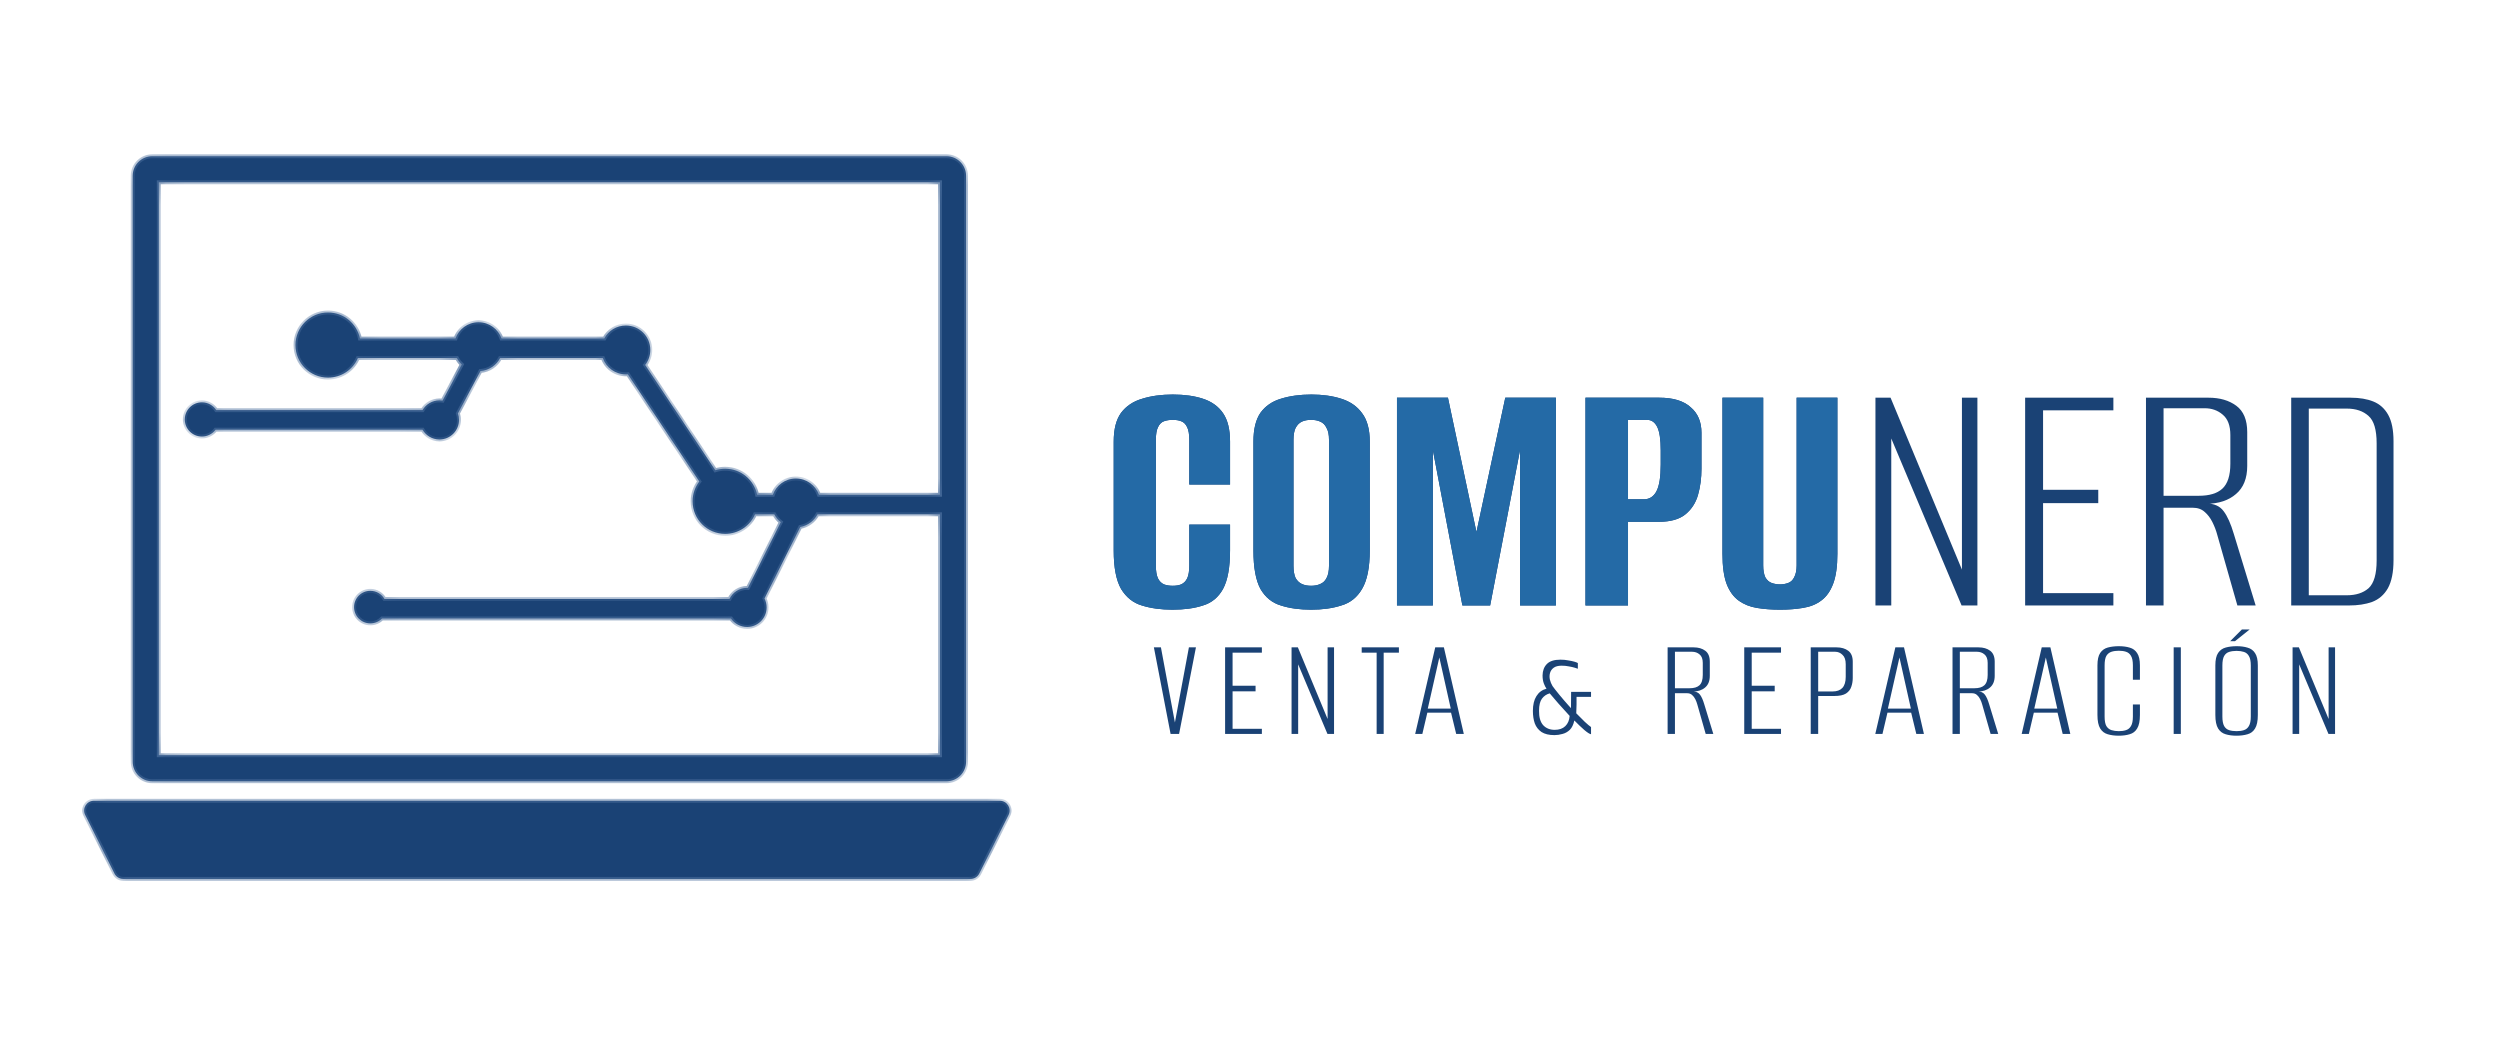 <svg width="128" height="54" viewBox="0 0 128 54" fill="none" xmlns="http://www.w3.org/2000/svg">
<rect width="128" height="54" fill="white"/>
<mask id="path-1-inside-1_280_2" fill="white">
<path fill-rule="evenodd" clip-rule="evenodd" d="M4.809 41C4.437 41 4.196 41.391 4.362 41.724L5.862 44.724C5.946 44.893 6.12 45 6.309 45H49.691C49.88 45 50.053 44.893 50.138 44.724L51.638 41.724C51.804 41.391 51.563 41 51.191 41H4.809Z"/>
</mask>
<path fill-rule="evenodd" clip-rule="evenodd" d="M4.809 41C4.437 41 4.196 41.391 4.362 41.724L5.862 44.724C5.946 44.893 6.12 45 6.309 45H49.691C49.88 45 50.053 44.893 50.138 44.724L51.638 41.724C51.804 41.391 51.563 41 51.191 41H4.809Z" fill="#1A4275"/>
<path d="M51.638 41.724L51.549 41.679L51.638 41.724ZM50.138 44.724L50.228 44.768L50.138 44.724ZM5.862 44.724L5.772 44.768L5.862 44.724ZM5.951 44.679L4.451 41.679L4.272 41.768L5.772 44.768L5.951 44.679ZM6.309 45.1H49.691V44.9H6.309V45.1ZM50.228 44.768L51.728 41.768L51.549 41.679L50.049 44.679L50.228 44.768ZM51.191 40.9H4.809V41.1H51.191V40.9ZM51.728 41.768C51.927 41.369 51.637 40.9 51.191 40.9V41.1C51.488 41.1 51.682 41.413 51.549 41.679L51.728 41.768ZM49.691 45.1C49.918 45.1 50.126 44.972 50.228 44.768L50.049 44.679C49.981 44.814 49.843 44.9 49.691 44.9V45.1ZM4.451 41.679C4.318 41.413 4.512 41.1 4.809 41.1V40.9C4.363 40.9 4.073 41.369 4.272 41.768L4.451 41.679ZM5.772 44.768C5.874 44.972 6.082 45.1 6.309 45.1V44.9C6.157 44.9 6.019 44.814 5.951 44.679L5.772 44.768Z" fill="#496D9C" mask="url(#path-1-inside-1_280_2)"/>
<mask id="path-3-inside-2_280_2" fill="white">
<path fill-rule="evenodd" clip-rule="evenodd" d="M6.795 9C6.795 8.448 7.243 8 7.795 8H48.462C49.014 8 49.462 8.448 49.462 9V39C49.462 39.552 49.014 40 48.462 40H7.795C7.243 40 6.795 39.552 6.795 39V9ZM8.129 9.333H48.129V25.333H41.929C41.757 24.848 41.294 24.5 40.75 24.5C40.206 24.5 39.743 24.848 39.571 25.333H38.762C38.608 24.573 37.935 24 37.129 24C36.953 24 36.784 24.027 36.625 24.078L33.031 18.686C33.197 18.474 33.295 18.207 33.295 17.917C33.295 17.226 32.736 16.667 32.045 16.667C31.566 16.667 31.149 16.937 30.94 17.333H25.679C25.507 16.848 25.044 16.5 24.5 16.5C23.956 16.5 23.493 16.848 23.321 17.333H18.429C18.274 16.573 17.602 16 16.796 16C15.875 16 15.129 16.746 15.129 17.667C15.129 18.587 15.875 19.333 16.796 19.333C17.479 19.333 18.066 18.922 18.323 18.333H23.394C23.459 18.456 23.544 18.567 23.644 18.661L22.659 20.513C22.607 20.504 22.554 20.5 22.5 20.5C22.13 20.5 21.807 20.701 21.634 21H11.072C10.916 20.759 10.645 20.6 10.337 20.6C9.854 20.6 9.462 20.992 9.462 21.475C9.462 21.958 9.854 22.35 10.337 22.35C10.623 22.35 10.878 22.212 11.037 22H21.634C21.807 22.299 22.13 22.5 22.5 22.5C23.052 22.5 23.5 22.052 23.5 21.5C23.5 21.383 23.48 21.271 23.443 21.167L24.599 18.996C25.037 18.962 25.411 18.702 25.606 18.333H30.867C31.038 18.819 31.501 19.167 32.045 19.167C32.08 19.167 32.113 19.165 32.147 19.163L35.806 24.652C35.591 24.933 35.462 25.285 35.462 25.667C35.462 26.587 36.209 27.333 37.129 27.333C37.812 27.333 38.4 26.922 38.657 26.333H39.644C39.726 26.489 39.84 26.625 39.978 26.733L38.294 30.101C38.279 30.1 38.265 30.1 38.25 30.1C37.853 30.1 37.51 30.331 37.349 30.667H19.684C19.54 30.418 19.271 30.25 18.962 30.25C18.502 30.25 18.129 30.623 18.129 31.084C18.129 31.544 18.502 31.917 18.962 31.917C19.195 31.917 19.406 31.821 19.558 31.667H37.426C37.606 31.928 37.908 32.1 38.25 32.1C38.802 32.1 39.25 31.652 39.25 31.1C39.25 30.936 39.21 30.781 39.14 30.644L40.972 26.98C41.356 26.912 41.679 26.667 41.856 26.333H48.129V38.667H8.129V9.333Z"/>
</mask>
<path fill-rule="evenodd" clip-rule="evenodd" d="M6.795 9C6.795 8.448 7.243 8 7.795 8H48.462C49.014 8 49.462 8.448 49.462 9V39C49.462 39.552 49.014 40 48.462 40H7.795C7.243 40 6.795 39.552 6.795 39V9ZM8.129 9.333H48.129V25.333H41.929C41.757 24.848 41.294 24.5 40.75 24.5C40.206 24.5 39.743 24.848 39.571 25.333H38.762C38.608 24.573 37.935 24 37.129 24C36.953 24 36.784 24.027 36.625 24.078L33.031 18.686C33.197 18.474 33.295 18.207 33.295 17.917C33.295 17.226 32.736 16.667 32.045 16.667C31.566 16.667 31.149 16.937 30.94 17.333H25.679C25.507 16.848 25.044 16.5 24.5 16.5C23.956 16.5 23.493 16.848 23.321 17.333H18.429C18.274 16.573 17.602 16 16.796 16C15.875 16 15.129 16.746 15.129 17.667C15.129 18.587 15.875 19.333 16.796 19.333C17.479 19.333 18.066 18.922 18.323 18.333H23.394C23.459 18.456 23.544 18.567 23.644 18.661L22.659 20.513C22.607 20.504 22.554 20.5 22.5 20.5C22.13 20.5 21.807 20.701 21.634 21H11.072C10.916 20.759 10.645 20.6 10.337 20.6C9.854 20.6 9.462 20.992 9.462 21.475C9.462 21.958 9.854 22.35 10.337 22.35C10.623 22.35 10.878 22.212 11.037 22H21.634C21.807 22.299 22.13 22.5 22.5 22.5C23.052 22.5 23.5 22.052 23.5 21.5C23.5 21.383 23.48 21.271 23.443 21.167L24.599 18.996C25.037 18.962 25.411 18.702 25.606 18.333H30.867C31.038 18.819 31.501 19.167 32.045 19.167C32.08 19.167 32.113 19.165 32.147 19.163L35.806 24.652C35.591 24.933 35.462 25.285 35.462 25.667C35.462 26.587 36.209 27.333 37.129 27.333C37.812 27.333 38.4 26.922 38.657 26.333H39.644C39.726 26.489 39.84 26.625 39.978 26.733L38.294 30.101C38.279 30.1 38.265 30.1 38.25 30.1C37.853 30.1 37.51 30.331 37.349 30.667H19.684C19.54 30.418 19.271 30.25 18.962 30.25C18.502 30.25 18.129 30.623 18.129 31.084C18.129 31.544 18.502 31.917 18.962 31.917C19.195 31.917 19.406 31.821 19.558 31.667H37.426C37.606 31.928 37.908 32.1 38.25 32.1C38.802 32.1 39.25 31.652 39.25 31.1C39.25 30.936 39.21 30.781 39.14 30.644L40.972 26.98C41.356 26.912 41.679 26.667 41.856 26.333H48.129V38.667H8.129V9.333Z" fill="#1A4275"/>
<path d="M48.129 9.333H48.229V9.233H48.129V9.333ZM8.129 9.333V9.233H8.029V9.333H8.129ZM48.129 25.333V25.433H48.229V25.333H48.129ZM41.929 25.333L41.835 25.367L41.858 25.433H41.929V25.333ZM39.571 25.333V25.433H39.642L39.665 25.367L39.571 25.333ZM38.762 25.333L38.664 25.353L38.681 25.433H38.762V25.333ZM36.625 24.078L36.542 24.133L36.584 24.196L36.655 24.173L36.625 24.078ZM33.031 18.686L32.952 18.625L32.907 18.681L32.948 18.741L33.031 18.686ZM30.94 17.333V17.433H31L31.028 17.38L30.94 17.333ZM25.679 17.333L25.585 17.367L25.608 17.433H25.679V17.333ZM23.321 17.333V17.433H23.392L23.415 17.367L23.321 17.333ZM18.429 17.333L18.331 17.353L18.347 17.433H18.429V17.333ZM18.323 18.333V18.233H18.258L18.232 18.293L18.323 18.333ZM23.394 18.333L23.483 18.287L23.454 18.233H23.394V18.333ZM23.644 18.661L23.733 18.708L23.768 18.641L23.713 18.588L23.644 18.661ZM22.659 20.513L22.643 20.611L22.714 20.623L22.747 20.559L22.659 20.513ZM21.634 21V21.1H21.692L21.72 21.05L21.634 21ZM11.072 21L10.988 21.054L11.018 21.1H11.072V21ZM11.037 22V21.9H10.987L10.957 21.94L11.037 22ZM21.634 22L21.72 21.95L21.692 21.9H21.634V22ZM23.443 21.167L23.355 21.12L23.334 21.159L23.349 21.201L23.443 21.167ZM24.599 18.996L24.591 18.897L24.536 18.901L24.511 18.949L24.599 18.996ZM25.606 18.333V18.233H25.546L25.517 18.287L25.606 18.333ZM30.867 18.333L30.961 18.3L30.937 18.233H30.867V18.333ZM32.147 19.163L32.23 19.107L32.197 19.058L32.139 19.063L32.147 19.163ZM35.806 24.652L35.886 24.713L35.929 24.656L35.89 24.597L35.806 24.652ZM38.657 26.333V26.233H38.592L38.565 26.293L38.657 26.333ZM39.644 26.333L39.733 26.287L39.704 26.233H39.644V26.333ZM39.978 26.733L40.067 26.778L40.104 26.705L40.039 26.654L39.978 26.733ZM38.294 30.101L38.289 30.201L38.354 30.204L38.383 30.146L38.294 30.101ZM37.349 30.667V30.767H37.411L37.439 30.71L37.349 30.667ZM19.684 30.667L19.597 30.717L19.626 30.767H19.684V30.667ZM19.558 31.667V31.567H19.515L19.486 31.597L19.558 31.667ZM37.426 31.667L37.508 31.61L37.478 31.567H37.426V31.667ZM39.14 30.644L39.051 30.599L39.028 30.645L39.051 30.69L39.14 30.644ZM40.972 26.98L40.954 26.882L40.905 26.891L40.883 26.936L40.972 26.98ZM41.856 26.333V26.233H41.796L41.767 26.287L41.856 26.333ZM48.129 26.333H48.229V26.233H48.129V26.333ZM48.129 38.667V38.767H48.229V38.667H48.129ZM8.129 38.667H8.029V38.767H8.129V38.667ZM7.795 7.9C7.188 7.9 6.695 8.392 6.695 9H6.895C6.895 8.503 7.298 8.1 7.795 8.1V7.9ZM48.462 7.9H7.795V8.1H48.462V7.9ZM49.562 9C49.562 8.392 49.07 7.9 48.462 7.9V8.1C48.959 8.1 49.362 8.503 49.362 9H49.562ZM49.562 39V9H49.362V39H49.562ZM48.462 40.1C49.07 40.1 49.562 39.608 49.562 39H49.362C49.362 39.497 48.959 39.9 48.462 39.9V40.1ZM7.795 40.1H48.462V39.9H7.795V40.1ZM6.695 39C6.695 39.608 7.188 40.1 7.795 40.1V39.9C7.298 39.9 6.895 39.497 6.895 39H6.695ZM6.695 9V39H6.895V9H6.695ZM48.129 9.233H8.129V9.433H48.129V9.233ZM48.229 25.333V9.333H48.029V25.333H48.229ZM41.929 25.433H48.129V25.233H41.929V25.433ZM40.75 24.6C41.251 24.6 41.677 24.92 41.835 25.367L42.023 25.3C41.838 24.776 41.338 24.4 40.75 24.4V24.6ZM39.665 25.367C39.823 24.92 40.249 24.6 40.75 24.6V24.4C40.162 24.4 39.662 24.776 39.477 25.3L39.665 25.367ZM38.762 25.433H39.571V25.233H38.762V25.433ZM37.129 24.1C37.887 24.1 38.519 24.638 38.664 25.353L38.86 25.313C38.697 24.507 37.984 23.9 37.129 23.9V24.1ZM36.655 24.173C36.805 24.126 36.964 24.1 37.129 24.1V23.9C36.943 23.9 36.764 23.929 36.595 23.982L36.655 24.173ZM32.948 18.741L36.542 24.133L36.708 24.022L33.114 18.631L32.948 18.741ZM33.196 17.917C33.196 18.184 33.105 18.429 32.952 18.625L33.11 18.748C33.289 18.519 33.395 18.23 33.395 17.917H33.196ZM32.045 16.767C32.681 16.767 33.196 17.282 33.196 17.917H33.395C33.395 17.171 32.791 16.567 32.045 16.567V16.767ZM31.028 17.38C31.221 17.015 31.604 16.767 32.045 16.767V16.567C31.527 16.567 31.078 16.859 30.851 17.287L31.028 17.38ZM25.679 17.433H30.94V17.233H25.679V17.433ZM24.5 16.6C25 16.6 25.427 16.92 25.585 17.367L25.773 17.3C25.588 16.776 25.088 16.4 24.5 16.4V16.6ZM23.415 17.367C23.573 16.92 24 16.6 24.5 16.6V16.4C23.912 16.4 23.412 16.776 23.227 17.3L23.415 17.367ZM18.429 17.433H23.321V17.233H18.429V17.433ZM16.796 16.1C17.553 16.1 18.186 16.638 18.331 17.353L18.527 17.314C18.363 16.507 17.65 15.9 16.796 15.9V16.1ZM15.229 17.667C15.229 16.801 15.93 16.1 16.796 16.1V15.9C15.82 15.9 15.029 16.691 15.029 17.667H15.229ZM16.796 19.233C15.93 19.233 15.229 18.532 15.229 17.667H15.029C15.029 18.642 15.82 19.433 16.796 19.433V19.233ZM18.232 18.293C17.99 18.847 17.438 19.233 16.796 19.233V19.433C17.52 19.433 18.143 18.997 18.415 18.373L18.232 18.293ZM23.394 18.233H18.323V18.433H23.394V18.233ZM23.713 18.588C23.62 18.502 23.542 18.4 23.483 18.287L23.306 18.38C23.376 18.513 23.467 18.632 23.576 18.734L23.713 18.588ZM22.747 20.559L23.733 18.708L23.556 18.614L22.571 20.466L22.747 20.559ZM22.5 20.6C22.549 20.6 22.597 20.604 22.643 20.611L22.675 20.414C22.618 20.405 22.559 20.4 22.5 20.4V20.6ZM21.72 21.05C21.876 20.781 22.167 20.6 22.5 20.6V20.4C22.093 20.4 21.737 20.621 21.547 20.95L21.72 21.05ZM11.072 21.1H21.634V20.9H11.072V21.1ZM10.337 20.7C10.61 20.7 10.85 20.841 10.988 21.054L11.156 20.946C10.982 20.678 10.681 20.5 10.337 20.5V20.7ZM9.562 21.475C9.562 21.047 9.909 20.7 10.337 20.7V20.5C9.799 20.5 9.362 20.936 9.362 21.475H9.562ZM10.337 22.25C9.909 22.25 9.562 21.903 9.562 21.475H9.362C9.362 22.014 9.799 22.45 10.337 22.45V22.25ZM10.957 21.94C10.816 22.128 10.591 22.25 10.337 22.25V22.45C10.656 22.45 10.939 22.297 11.117 22.06L10.957 21.94ZM21.634 21.9H11.037V22.1H21.634V21.9ZM22.5 22.4C22.167 22.4 21.876 22.219 21.72 21.95L21.547 22.05C21.737 22.379 22.093 22.6 22.5 22.6V22.4ZM23.4 21.5C23.4 21.997 22.997 22.4 22.5 22.4V22.6C23.108 22.6 23.6 22.108 23.6 21.5H23.4ZM23.349 21.201C23.382 21.294 23.4 21.395 23.4 21.5H23.6C23.6 21.372 23.578 21.249 23.538 21.134L23.349 21.201ZM24.511 18.949L23.355 21.12L23.532 21.214L24.687 19.043L24.511 18.949ZM25.517 18.287C25.338 18.626 24.993 18.865 24.591 18.897L24.607 19.096C25.08 19.059 25.484 18.778 25.694 18.38L25.517 18.287ZM30.867 18.233H25.606V18.433H30.867V18.233ZM32.045 19.067C31.545 19.067 31.119 18.747 30.961 18.3L30.772 18.367C30.958 18.891 31.458 19.267 32.045 19.267V19.067ZM32.139 19.063C32.108 19.066 32.077 19.067 32.045 19.067V19.267C32.082 19.267 32.119 19.265 32.155 19.262L32.139 19.063ZM35.89 24.597L32.23 19.107L32.063 19.218L35.723 24.708L35.89 24.597ZM35.562 25.667C35.562 25.308 35.683 24.977 35.886 24.713L35.727 24.591C35.498 24.889 35.362 25.262 35.362 25.667H35.562ZM37.129 27.233C36.264 27.233 35.562 26.532 35.562 25.667H35.362C35.362 26.642 36.153 27.433 37.129 27.433V27.233ZM38.565 26.293C38.324 26.847 37.771 27.233 37.129 27.233V27.433C37.854 27.433 38.476 26.997 38.749 26.373L38.565 26.293ZM39.644 26.233H38.657V26.433H39.644V26.233ZM40.039 26.654C39.913 26.555 39.808 26.43 39.733 26.287L39.556 26.38C39.645 26.548 39.768 26.695 39.916 26.811L40.039 26.654ZM38.383 30.146L40.067 26.778L39.888 26.688L38.204 30.056L38.383 30.146ZM38.25 30.2C38.263 30.2 38.276 30.2 38.289 30.201L38.298 30.001C38.282 30 38.266 30 38.25 30V30.2ZM37.439 30.71C37.584 30.408 37.893 30.2 38.25 30.2V30C37.813 30 37.436 30.255 37.258 30.623L37.439 30.71ZM19.684 30.767H37.349V30.567H19.684V30.767ZM18.962 30.35C19.233 30.35 19.471 30.497 19.597 30.717L19.77 30.616C19.609 30.338 19.308 30.15 18.962 30.15V30.35ZM18.229 31.084C18.229 30.678 18.557 30.35 18.962 30.35V30.15C18.447 30.15 18.029 30.568 18.029 31.084H18.229ZM18.962 31.817C18.557 31.817 18.229 31.488 18.229 31.084H18.029C18.029 31.599 18.447 32.017 18.962 32.017V31.817ZM19.486 31.597C19.353 31.733 19.168 31.817 18.962 31.817V32.017C19.223 32.017 19.46 31.909 19.629 31.737L19.486 31.597ZM37.426 31.567H19.558V31.767H37.426V31.567ZM38.25 32C37.942 32 37.671 31.846 37.508 31.61L37.343 31.723C37.542 32.011 37.874 32.2 38.25 32.2V32ZM39.15 31.1C39.15 31.597 38.747 32 38.25 32V32.2C38.858 32.2 39.35 31.708 39.35 31.1H39.15ZM39.051 30.69C39.114 30.813 39.15 30.952 39.15 31.1H39.35C39.35 30.92 39.306 30.749 39.229 30.598L39.051 30.69ZM40.883 26.936L39.051 30.599L39.23 30.689L41.062 27.025L40.883 26.936ZM41.767 26.287C41.605 26.594 41.307 26.819 40.954 26.882L40.99 27.079C41.405 27.004 41.754 26.74 41.944 26.38L41.767 26.287ZM48.129 26.233H41.856V26.433H48.129V26.233ZM48.229 38.667V26.333H48.029V38.667H48.229ZM8.129 38.767H48.129V38.567H8.129V38.767ZM8.029 9.333V38.667H8.229V9.333H8.029Z" fill="#496D9C" mask="url(#path-3-inside-2_280_2)"/>
<path d="M60.027 31.216C59.439 31.216 58.917 31.144 58.461 31C58.017 30.868 57.663 30.586 57.399 30.154C57.147 29.71 57.021 29.056 57.021 28.192V22.612C57.021 21.976 57.147 21.484 57.399 21.136C57.663 20.788 58.023 20.548 58.479 20.416C58.935 20.272 59.457 20.2 60.045 20.2C60.645 20.2 61.161 20.272 61.593 20.416C62.037 20.56 62.379 20.806 62.619 21.154C62.859 21.502 62.979 21.988 62.979 22.612V24.808H60.891V22.522C60.891 22.234 60.855 22.018 60.783 21.874C60.711 21.718 60.609 21.616 60.477 21.568C60.357 21.52 60.213 21.496 60.045 21.496C59.877 21.496 59.727 21.52 59.595 21.568C59.463 21.616 59.361 21.718 59.289 21.874C59.217 22.018 59.181 22.234 59.181 22.522V28.966C59.181 29.242 59.217 29.458 59.289 29.614C59.361 29.758 59.463 29.86 59.595 29.92C59.727 29.968 59.877 29.992 60.045 29.992C60.213 29.992 60.357 29.968 60.477 29.92C60.609 29.86 60.711 29.758 60.783 29.614C60.855 29.458 60.891 29.242 60.891 28.966V26.86H62.979V28.174C62.979 29.05 62.859 29.71 62.619 30.154C62.379 30.586 62.037 30.868 61.593 31C61.161 31.144 60.639 31.216 60.027 31.216ZM67.127 31.216C66.539 31.216 66.023 31.144 65.579 31C65.135 30.868 64.787 30.586 64.535 30.154C64.295 29.71 64.175 29.056 64.175 28.192V22.612C64.175 21.976 64.295 21.484 64.535 21.136C64.787 20.788 65.135 20.548 65.579 20.416C66.035 20.272 66.557 20.2 67.145 20.2C67.721 20.2 68.231 20.272 68.675 20.416C69.131 20.56 69.485 20.806 69.737 21.154C70.001 21.502 70.133 21.988 70.133 22.612V28.174C70.133 29.05 70.001 29.71 69.737 30.154C69.485 30.586 69.131 30.868 68.675 31C68.231 31.144 67.715 31.216 67.127 31.216ZM67.127 29.992C67.307 29.992 67.463 29.962 67.595 29.902C67.739 29.842 67.847 29.74 67.919 29.596C68.003 29.44 68.045 29.23 68.045 28.966V22.522C68.045 22.258 68.003 22.054 67.919 21.91C67.847 21.754 67.739 21.646 67.595 21.586C67.463 21.526 67.307 21.496 67.127 21.496C66.947 21.496 66.791 21.526 66.659 21.586C66.527 21.646 66.419 21.754 66.335 21.91C66.263 22.054 66.227 22.258 66.227 22.522V28.966C66.227 29.23 66.263 29.44 66.335 29.596C66.419 29.74 66.527 29.842 66.659 29.902C66.791 29.962 66.947 29.992 67.127 29.992ZM71.525 31V20.362H74.135L75.594 27.238L77.07 20.362H79.662V31H77.826V23.044L76.296 31H74.874L73.362 23.044V31H71.525ZM81.176 31V20.362H84.956C85.664 20.362 86.198 20.524 86.558 20.848C86.93 21.16 87.116 21.598 87.116 22.162V23.998C87.116 24.478 87.056 24.928 86.936 25.348C86.816 25.756 86.6 26.086 86.288 26.338C85.976 26.59 85.526 26.716 84.938 26.716H83.354V31H81.176ZM83.354 25.564H84.164C84.452 25.564 84.668 25.426 84.812 25.15C84.956 24.874 85.028 24.418 85.028 23.782V23.062C85.028 22.498 84.968 22.096 84.848 21.856C84.728 21.616 84.554 21.496 84.326 21.496H83.354V25.564ZM91.141 31.216C90.709 31.216 90.313 31.186 89.953 31.126C89.593 31.066 89.281 30.94 89.017 30.748C88.753 30.556 88.549 30.274 88.405 29.902C88.261 29.518 88.189 29.002 88.189 28.354V20.362H90.277V28.948C90.277 29.2 90.313 29.404 90.385 29.56C90.469 29.704 90.577 29.8 90.709 29.848C90.841 29.896 90.985 29.92 91.141 29.92C91.285 29.92 91.423 29.896 91.555 29.848C91.687 29.8 91.789 29.704 91.861 29.56C91.945 29.404 91.987 29.2 91.987 28.948V20.362H94.075V28.354C94.075 28.99 94.003 29.5 93.859 29.884C93.715 30.268 93.511 30.556 93.247 30.748C92.995 30.94 92.683 31.066 92.311 31.126C91.951 31.186 91.561 31.216 91.141 31.216Z" fill="#1A4275"/>
<path d="M60.027 31.216C59.439 31.216 58.917 31.144 58.461 31C58.017 30.868 57.663 30.586 57.399 30.154C57.147 29.71 57.021 29.056 57.021 28.192V22.612C57.021 21.976 57.147 21.484 57.399 21.136C57.663 20.788 58.023 20.548 58.479 20.416C58.935 20.272 59.457 20.2 60.045 20.2C60.645 20.2 61.161 20.272 61.593 20.416C62.037 20.56 62.379 20.806 62.619 21.154C62.859 21.502 62.979 21.988 62.979 22.612V24.808H60.891V22.522C60.891 22.234 60.855 22.018 60.783 21.874C60.711 21.718 60.609 21.616 60.477 21.568C60.357 21.52 60.213 21.496 60.045 21.496C59.877 21.496 59.727 21.52 59.595 21.568C59.463 21.616 59.361 21.718 59.289 21.874C59.217 22.018 59.181 22.234 59.181 22.522V28.966C59.181 29.242 59.217 29.458 59.289 29.614C59.361 29.758 59.463 29.86 59.595 29.92C59.727 29.968 59.877 29.992 60.045 29.992C60.213 29.992 60.357 29.968 60.477 29.92C60.609 29.86 60.711 29.758 60.783 29.614C60.855 29.458 60.891 29.242 60.891 28.966V26.86H62.979V28.174C62.979 29.05 62.859 29.71 62.619 30.154C62.379 30.586 62.037 30.868 61.593 31C61.161 31.144 60.639 31.216 60.027 31.216ZM67.127 31.216C66.539 31.216 66.023 31.144 65.579 31C65.135 30.868 64.787 30.586 64.535 30.154C64.295 29.71 64.175 29.056 64.175 28.192V22.612C64.175 21.976 64.295 21.484 64.535 21.136C64.787 20.788 65.135 20.548 65.579 20.416C66.035 20.272 66.557 20.2 67.145 20.2C67.721 20.2 68.231 20.272 68.675 20.416C69.131 20.56 69.485 20.806 69.737 21.154C70.001 21.502 70.133 21.988 70.133 22.612V28.174C70.133 29.05 70.001 29.71 69.737 30.154C69.485 30.586 69.131 30.868 68.675 31C68.231 31.144 67.715 31.216 67.127 31.216ZM67.127 29.992C67.307 29.992 67.463 29.962 67.595 29.902C67.739 29.842 67.847 29.74 67.919 29.596C68.003 29.44 68.045 29.23 68.045 28.966V22.522C68.045 22.258 68.003 22.054 67.919 21.91C67.847 21.754 67.739 21.646 67.595 21.586C67.463 21.526 67.307 21.496 67.127 21.496C66.947 21.496 66.791 21.526 66.659 21.586C66.527 21.646 66.419 21.754 66.335 21.91C66.263 22.054 66.227 22.258 66.227 22.522V28.966C66.227 29.23 66.263 29.44 66.335 29.596C66.419 29.74 66.527 29.842 66.659 29.902C66.791 29.962 66.947 29.992 67.127 29.992ZM71.525 31V20.362H74.135L75.594 27.238L77.07 20.362H79.662V31H77.826V23.044L76.296 31H74.874L73.362 23.044V31H71.525ZM81.176 31V20.362H84.956C85.664 20.362 86.198 20.524 86.558 20.848C86.93 21.16 87.116 21.598 87.116 22.162V23.998C87.116 24.478 87.056 24.928 86.936 25.348C86.816 25.756 86.6 26.086 86.288 26.338C85.976 26.59 85.526 26.716 84.938 26.716H83.354V31H81.176ZM83.354 25.564H84.164C84.452 25.564 84.668 25.426 84.812 25.15C84.956 24.874 85.028 24.418 85.028 23.782V23.062C85.028 22.498 84.968 22.096 84.848 21.856C84.728 21.616 84.554 21.496 84.326 21.496H83.354V25.564ZM91.141 31.216C90.709 31.216 90.313 31.186 89.953 31.126C89.593 31.066 89.281 30.94 89.017 30.748C88.753 30.556 88.549 30.274 88.405 29.902C88.261 29.518 88.189 29.002 88.189 28.354V20.362H90.277V28.948C90.277 29.2 90.313 29.404 90.385 29.56C90.469 29.704 90.577 29.8 90.709 29.848C90.841 29.896 90.985 29.92 91.141 29.92C91.285 29.92 91.423 29.896 91.555 29.848C91.687 29.8 91.789 29.704 91.861 29.56C91.945 29.404 91.987 29.2 91.987 28.948V20.362H94.075V28.354C94.075 28.99 94.003 29.5 93.859 29.884C93.715 30.268 93.511 30.556 93.247 30.748C92.995 30.94 92.683 31.066 92.311 31.126C91.951 31.186 91.561 31.216 91.141 31.216Z" fill="#246AA6"/>
<path d="M96.023 31V20.362H96.797L100.451 29.164V20.362H101.243V31H100.433L96.833 22.45V31H96.023ZM103.687 31V20.362H108.205V21.01H104.605V25.078H107.431V25.762H104.605V30.37H108.205V31H103.687ZM109.874 31V20.362H113.078C113.654 20.362 114.128 20.5 114.5 20.776C114.872 21.052 115.058 21.502 115.058 22.126V23.854C115.058 24.49 114.866 24.97 114.482 25.294C114.11 25.618 113.606 25.786 112.97 25.798V25.78C113.366 25.78 113.66 25.912 113.852 26.176C114.044 26.428 114.218 26.818 114.374 27.346L115.49 31H114.554L113.528 27.4C113.468 27.172 113.384 26.95 113.276 26.734C113.168 26.518 113.036 26.344 112.88 26.212C112.724 26.068 112.52 25.996 112.268 25.996H110.774V31H109.874ZM110.774 25.384H112.574C113.114 25.384 113.516 25.264 113.78 25.024C114.056 24.772 114.194 24.346 114.194 23.746V22.27C114.194 21.79 114.062 21.442 113.798 21.226C113.546 21.01 113.24 20.902 112.88 20.902H110.774V25.384ZM117.31 31V20.362H120.352C120.808 20.362 121.198 20.428 121.522 20.56C121.846 20.692 122.098 20.92 122.278 21.244C122.458 21.568 122.548 22.018 122.548 22.594V28.678C122.548 29.29 122.452 29.77 122.26 30.118C122.068 30.454 121.798 30.688 121.45 30.82C121.114 30.94 120.718 31 120.262 31H117.31ZM118.21 30.478H120.154C120.622 30.478 120.994 30.358 121.27 30.118C121.546 29.866 121.684 29.392 121.684 28.696V22.702C121.684 22.006 121.546 21.538 121.27 21.298C120.994 21.046 120.622 20.92 120.154 20.92H118.21V30.478Z" fill="#1A4275"/>
<path d="M59.934 37.578L59.079 33.145H59.439L60.167 37.053H60.144L60.872 33.145H61.232L60.369 37.578H59.934ZM62.725 37.578V33.145H64.608V33.415H63.108V35.11H64.285V35.395H63.108V37.315H64.608V37.578H62.725ZM66.128 37.578V33.145H66.451L67.973 36.813V33.145H68.303V37.578H67.966L66.466 34.015V37.578H66.128ZM70.484 37.578V33.415H69.719V33.145H71.624V33.415H70.844V37.578H70.484ZM72.457 37.578L73.484 33.145H73.927L74.947 37.578H74.557L74.294 36.49H73.079L72.824 37.578H72.457ZM73.102 36.28H74.279L73.694 33.663L73.102 36.28ZM79.586 37.638C79.311 37.638 79.091 37.585 78.926 37.48C78.766 37.37 78.651 37.223 78.581 37.038C78.516 36.853 78.484 36.64 78.484 36.4C78.484 36.085 78.544 35.833 78.664 35.643C78.784 35.448 78.956 35.32 79.181 35.26C79.136 35.2 79.091 35.113 79.046 34.998C79.001 34.878 78.979 34.738 78.979 34.578C78.984 34.333 79.059 34.138 79.204 33.993C79.349 33.848 79.579 33.775 79.894 33.775C80.044 33.775 80.179 33.788 80.299 33.813C80.424 33.833 80.529 33.855 80.614 33.88C80.699 33.905 80.756 33.928 80.786 33.948V34.24C80.766 34.23 80.714 34.213 80.629 34.188C80.549 34.163 80.449 34.14 80.329 34.12C80.214 34.095 80.091 34.083 79.961 34.083C79.781 34.083 79.644 34.118 79.549 34.188C79.454 34.258 79.391 34.348 79.361 34.458C79.331 34.563 79.329 34.675 79.354 34.795C79.384 34.915 79.429 35.025 79.489 35.125C79.514 35.165 79.559 35.225 79.624 35.305C79.689 35.385 79.761 35.475 79.841 35.575C79.921 35.67 80.001 35.765 80.081 35.86C80.166 35.955 80.239 36.038 80.299 36.108C80.364 36.178 80.409 36.228 80.434 36.258L80.441 35.425H81.461V35.68H80.719C80.719 35.84 80.719 35.97 80.719 36.07C80.719 36.17 80.716 36.253 80.711 36.318C80.711 36.383 80.709 36.45 80.704 36.52C80.859 36.68 81.004 36.825 81.139 36.955C81.279 37.085 81.386 37.175 81.461 37.225V37.593C81.391 37.583 81.276 37.51 81.116 37.375C80.956 37.235 80.786 37.073 80.606 36.888C80.561 37.098 80.484 37.258 80.374 37.368C80.264 37.473 80.139 37.543 79.999 37.578C79.859 37.618 79.721 37.638 79.586 37.638ZM79.601 37.368C79.831 37.368 80.011 37.305 80.141 37.18C80.276 37.05 80.351 36.875 80.366 36.655C80.171 36.44 79.979 36.228 79.789 36.018C79.599 35.803 79.451 35.63 79.346 35.5C79.181 35.545 79.049 35.635 78.949 35.77C78.849 35.905 78.799 36.11 78.799 36.385C78.794 36.715 78.864 36.963 79.009 37.128C79.159 37.288 79.356 37.368 79.601 37.368ZM85.382 37.578V33.145H86.717C86.957 33.145 87.155 33.203 87.31 33.318C87.465 33.433 87.542 33.62 87.542 33.88V34.6C87.542 34.865 87.462 35.065 87.302 35.2C87.147 35.335 86.937 35.405 86.672 35.41V35.403C86.837 35.403 86.96 35.458 87.04 35.568C87.12 35.673 87.192 35.835 87.257 36.055L87.722 37.578H87.332L86.905 36.078C86.88 35.983 86.845 35.89 86.8 35.8C86.755 35.71 86.7 35.638 86.635 35.583C86.57 35.523 86.485 35.493 86.38 35.493H85.757V37.578H85.382ZM85.757 35.238H86.507C86.732 35.238 86.9 35.188 87.01 35.088C87.125 34.983 87.182 34.805 87.182 34.555V33.94C87.182 33.74 87.127 33.595 87.017 33.505C86.912 33.415 86.785 33.37 86.635 33.37H85.757V35.238ZM89.305 37.578V33.145H91.188V33.415H89.688V35.11H90.865V35.395H89.688V37.315H91.188V37.578H89.305ZM92.709 37.578V33.145H94.036C94.276 33.145 94.474 33.203 94.629 33.318C94.784 33.433 94.861 33.62 94.861 33.88V34.705C94.861 34.87 94.836 35.023 94.786 35.163C94.741 35.303 94.651 35.418 94.516 35.508C94.381 35.593 94.181 35.635 93.916 35.635H93.091V37.578H92.709ZM93.091 35.403H93.826C94.046 35.403 94.214 35.343 94.329 35.223C94.444 35.098 94.501 34.908 94.501 34.653V34.008C94.501 33.788 94.446 33.628 94.336 33.528C94.231 33.423 94.106 33.37 93.961 33.37H93.091V35.403ZM96.015 37.578L97.042 33.145H97.485L98.505 37.578H98.115L97.852 36.49H96.637L96.382 37.578H96.015ZM96.66 36.28H97.837L97.252 33.663L96.66 36.28ZM99.969 37.578V33.145H101.304C101.544 33.145 101.741 33.203 101.896 33.318C102.051 33.433 102.129 33.62 102.129 33.88V34.6C102.129 34.865 102.049 35.065 101.889 35.2C101.734 35.335 101.524 35.405 101.259 35.41V35.403C101.424 35.403 101.546 35.458 101.626 35.568C101.706 35.673 101.779 35.835 101.844 36.055L102.309 37.578H101.919L101.491 36.078C101.466 35.983 101.431 35.89 101.386 35.8C101.341 35.71 101.286 35.638 101.221 35.583C101.156 35.523 101.071 35.493 100.966 35.493H100.344V37.578H99.969ZM100.344 35.238H101.094C101.319 35.238 101.486 35.188 101.596 35.088C101.711 34.983 101.769 34.805 101.769 34.555V33.94C101.769 33.74 101.714 33.595 101.604 33.505C101.499 33.415 101.371 33.37 101.221 33.37H100.344V35.238ZM103.51 37.578L104.537 33.145H104.98L106 37.578H105.61L105.347 36.49H104.132L103.877 37.578H103.51ZM104.155 36.28H105.332L104.747 33.663L104.155 36.28ZM108.476 37.668C108.266 37.668 108.079 37.643 107.914 37.593C107.754 37.548 107.626 37.45 107.531 37.3C107.436 37.145 107.389 36.913 107.389 36.603V34.068C107.389 33.783 107.436 33.57 107.531 33.43C107.626 33.29 107.756 33.198 107.921 33.153C108.091 33.108 108.279 33.085 108.484 33.085C108.699 33.085 108.886 33.11 109.046 33.16C109.206 33.205 109.331 33.298 109.421 33.438C109.516 33.578 109.564 33.788 109.564 34.068V34.803H109.204V34.068C109.204 33.848 109.171 33.685 109.106 33.58C109.046 33.475 108.961 33.405 108.851 33.37C108.746 33.335 108.624 33.318 108.484 33.318C108.344 33.318 108.219 33.335 108.109 33.37C107.999 33.405 107.911 33.475 107.846 33.58C107.786 33.685 107.756 33.848 107.756 34.068V36.685C107.756 36.905 107.786 37.068 107.846 37.173C107.911 37.278 107.999 37.348 108.109 37.383C108.219 37.418 108.344 37.435 108.484 37.435C108.624 37.435 108.746 37.418 108.851 37.383C108.961 37.348 109.046 37.278 109.106 37.173C109.171 37.068 109.204 36.905 109.204 36.685V36.07H109.564V36.603C109.564 36.918 109.516 37.15 109.421 37.3C109.331 37.45 109.204 37.548 109.039 37.593C108.879 37.643 108.691 37.668 108.476 37.668ZM111.292 37.578V33.145H111.659V37.578H111.292ZM114.506 37.668C114.296 37.668 114.111 37.643 113.951 37.593C113.791 37.548 113.663 37.45 113.568 37.3C113.473 37.145 113.426 36.913 113.426 36.603V34.068C113.426 33.783 113.473 33.57 113.568 33.43C113.663 33.29 113.793 33.198 113.958 33.153C114.123 33.108 114.311 33.085 114.521 33.085C114.731 33.085 114.916 33.11 115.076 33.16C115.241 33.205 115.368 33.298 115.458 33.438C115.553 33.578 115.601 33.788 115.601 34.068V36.603C115.601 36.918 115.553 37.15 115.458 37.3C115.368 37.45 115.241 37.548 115.076 37.593C114.911 37.643 114.721 37.668 114.506 37.668ZM114.513 37.435C114.658 37.435 114.783 37.418 114.888 37.383C114.998 37.348 115.083 37.278 115.143 37.173C115.208 37.063 115.241 36.9 115.241 36.685V34.075C115.241 33.855 115.208 33.693 115.143 33.588C115.083 33.483 114.998 33.413 114.888 33.378C114.778 33.343 114.653 33.325 114.513 33.325C114.368 33.325 114.241 33.343 114.131 33.378C114.021 33.413 113.936 33.483 113.876 33.588C113.816 33.693 113.786 33.855 113.786 34.075V36.685C113.786 36.9 113.816 37.063 113.876 37.173C113.936 37.278 114.021 37.348 114.131 37.383C114.241 37.418 114.368 37.435 114.513 37.435ZM114.183 32.83L114.783 32.23H115.181L114.431 32.83H114.183ZM117.38 37.578V33.145H117.703L119.225 36.813V33.145H119.555V37.578H119.218L117.718 34.015V37.578H117.38Z" fill="#1A4275"/>
</svg>
